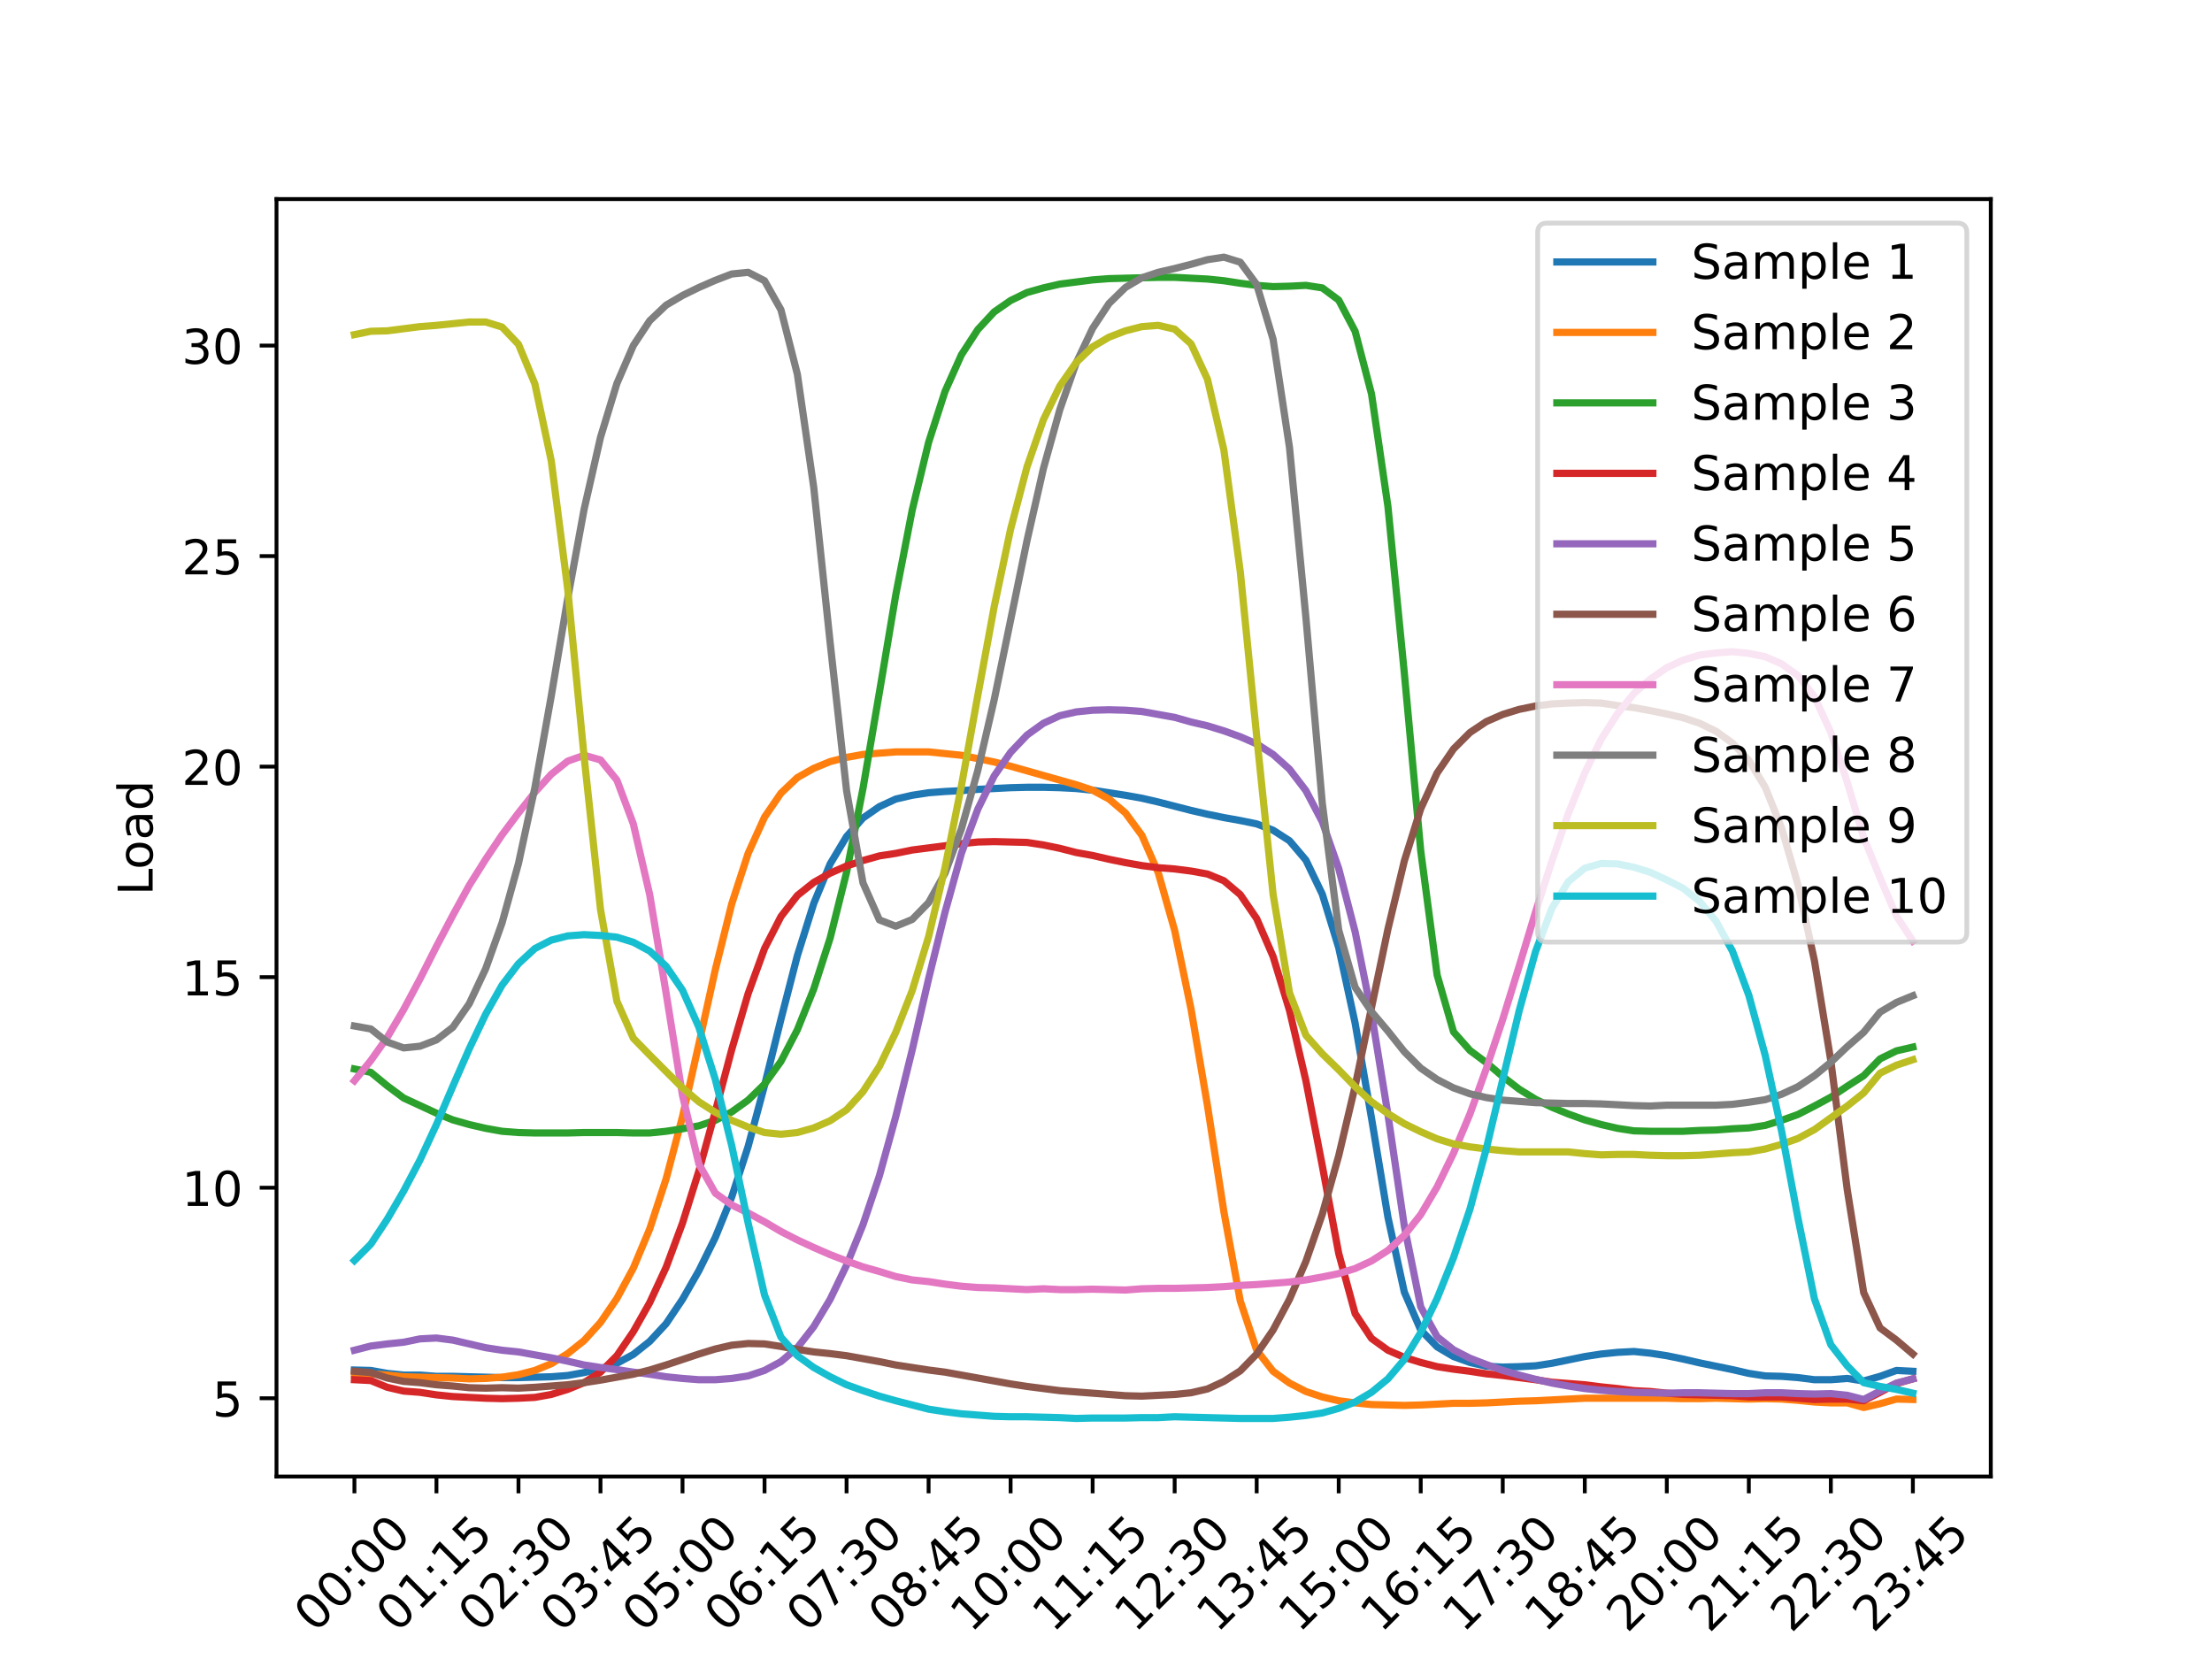<?xml version="1.0" encoding="utf-8" standalone="no"?>
<!DOCTYPE svg PUBLIC "-//W3C//DTD SVG 1.1//EN"
  "http://www.w3.org/Graphics/SVG/1.1/DTD/svg11.dtd">
<!-- Created with matplotlib (https://matplotlib.org/) -->
<svg height="345.6pt" version="1.1" viewBox="0 0 460.8 345.6" width="460.8pt" xmlns="http://www.w3.org/2000/svg" xmlns:xlink="http://www.w3.org/1999/xlink">
 <defs>
  <style type="text/css">*{stroke-linecap:butt;stroke-linejoin:round;}</style>
 </defs>
 <g id="figure_1">
  <g id="patch_1">
   <path d="M 0 345.6 
L 460.8 345.6 
L 460.8 0 
L 0 0 
z
" style="fill:#ffffff;"/>
  </g>
  <g id="axes_1">
   <g id="patch_2">
    <path d="M 57.6 307.584 
L 414.72 307.584 
L 414.72 41.472 
L 57.6 41.472 
z
" style="fill:#ffffff;"/>
   </g>
   <g id="matplotlib.axis_1">
    <g id="xtick_1">
     <g id="line2d_1">
      <defs>
       <path d="M 0 0 
L 0 3.5 
" id="maecdfe9604" style="stroke:#000000;stroke-width:0.8;"/>
      </defs>
      <g>
       <use style="stroke:#000000;stroke-width:0.8;" x="73.833" xlink:href="#maecdfe9604" y="307.584"/>
      </g>
     </g>
     <g id="text_1">
      <!-- 00:00 -->
      <g transform="translate(65.595 340.335)rotate(-45)scale(0.1 -0.1)">
       <defs>
        <path d="M 31.781 66.406 
Q 24.172 66.406 20.328 58.906 
Q 16.5 51.422 16.5 36.375 
Q 16.5 21.391 20.328 13.891 
Q 24.172 6.391 31.781 6.391 
Q 39.453 6.391 43.281 13.891 
Q 47.125 21.391 47.125 36.375 
Q 47.125 51.422 43.281 58.906 
Q 39.453 66.406 31.781 66.406 
z
M 31.781 74.219 
Q 44.047 74.219 50.516 64.516 
Q 56.984 54.828 56.984 36.375 
Q 56.984 17.969 50.516 8.266 
Q 44.047 -1.422 31.781 -1.422 
Q 19.531 -1.422 13.062 8.266 
Q 6.594 17.969 6.594 36.375 
Q 6.594 54.828 13.062 64.516 
Q 19.531 74.219 31.781 74.219 
z
" id="DejaVuSans-48"/>
        <path d="M 11.719 12.406 
L 22.016 12.406 
L 22.016 0 
L 11.719 0 
z
M 11.719 51.703 
L 22.016 51.703 
L 22.016 39.312 
L 11.719 39.312 
z
" id="DejaVuSans-58"/>
       </defs>
       <use xlink:href="#DejaVuSans-48"/>
       <use x="63.623" xlink:href="#DejaVuSans-48"/>
       <use x="127.246" xlink:href="#DejaVuSans-58"/>
       <use x="160.938" xlink:href="#DejaVuSans-48"/>
       <use x="224.561" xlink:href="#DejaVuSans-48"/>
      </g>
     </g>
    </g>
    <g id="xtick_2">
     <g id="line2d_2">
      <g>
       <use style="stroke:#000000;stroke-width:0.8;" x="90.92" xlink:href="#maecdfe9604" y="307.584"/>
      </g>
     </g>
     <g id="text_2">
      <!-- 01:15 -->
      <g transform="translate(82.682 340.335)rotate(-45)scale(0.1 -0.1)">
       <defs>
        <path d="M 12.406 8.297 
L 28.516 8.297 
L 28.516 63.922 
L 10.984 60.406 
L 10.984 69.391 
L 28.422 72.906 
L 38.281 72.906 
L 38.281 8.297 
L 54.391 8.297 
L 54.391 0 
L 12.406 0 
z
" id="DejaVuSans-49"/>
        <path d="M 10.797 72.906 
L 49.516 72.906 
L 49.516 64.594 
L 19.828 64.594 
L 19.828 46.734 
Q 21.969 47.469 24.109 47.828 
Q 26.266 48.188 28.422 48.188 
Q 40.625 48.188 47.75 41.5 
Q 54.891 34.812 54.891 23.391 
Q 54.891 11.625 47.562 5.094 
Q 40.234 -1.422 26.906 -1.422 
Q 22.312 -1.422 17.547 -0.641 
Q 12.797 0.141 7.719 1.703 
L 7.719 11.625 
Q 12.109 9.234 16.797 8.062 
Q 21.484 6.891 26.703 6.891 
Q 35.156 6.891 40.078 11.328 
Q 45.016 15.766 45.016 23.391 
Q 45.016 31 40.078 35.438 
Q 35.156 39.891 26.703 39.891 
Q 22.75 39.891 18.812 39.016 
Q 14.891 38.141 10.797 36.281 
z
" id="DejaVuSans-53"/>
       </defs>
       <use xlink:href="#DejaVuSans-48"/>
       <use x="63.623" xlink:href="#DejaVuSans-49"/>
       <use x="127.246" xlink:href="#DejaVuSans-58"/>
       <use x="160.938" xlink:href="#DejaVuSans-49"/>
       <use x="224.561" xlink:href="#DejaVuSans-53"/>
      </g>
     </g>
    </g>
    <g id="xtick_3">
     <g id="line2d_3">
      <g>
       <use style="stroke:#000000;stroke-width:0.8;" x="108.007" xlink:href="#maecdfe9604" y="307.584"/>
      </g>
     </g>
     <g id="text_3">
      <!-- 02:30 -->
      <g transform="translate(99.769 340.335)rotate(-45)scale(0.1 -0.1)">
       <defs>
        <path d="M 19.188 8.297 
L 53.609 8.297 
L 53.609 0 
L 7.328 0 
L 7.328 8.297 
Q 12.938 14.109 22.625 23.891 
Q 32.328 33.688 34.812 36.531 
Q 39.547 41.844 41.422 45.531 
Q 43.312 49.219 43.312 52.781 
Q 43.312 58.594 39.234 62.25 
Q 35.156 65.922 28.609 65.922 
Q 23.969 65.922 18.812 64.312 
Q 13.672 62.703 7.812 59.422 
L 7.812 69.391 
Q 13.766 71.781 18.938 73 
Q 24.125 74.219 28.422 74.219 
Q 39.75 74.219 46.484 68.547 
Q 53.219 62.891 53.219 53.422 
Q 53.219 48.922 51.531 44.891 
Q 49.859 40.875 45.406 35.406 
Q 44.188 33.984 37.641 27.219 
Q 31.109 20.453 19.188 8.297 
z
" id="DejaVuSans-50"/>
        <path d="M 40.578 39.312 
Q 47.656 37.797 51.625 33 
Q 55.609 28.219 55.609 21.188 
Q 55.609 10.406 48.188 4.484 
Q 40.766 -1.422 27.094 -1.422 
Q 22.516 -1.422 17.656 -0.516 
Q 12.797 0.391 7.625 2.203 
L 7.625 11.719 
Q 11.719 9.328 16.594 8.109 
Q 21.484 6.891 26.812 6.891 
Q 36.078 6.891 40.938 10.547 
Q 45.797 14.203 45.797 21.188 
Q 45.797 27.641 41.281 31.266 
Q 36.766 34.906 28.719 34.906 
L 20.219 34.906 
L 20.219 43.016 
L 29.109 43.016 
Q 36.375 43.016 40.234 45.922 
Q 44.094 48.828 44.094 54.297 
Q 44.094 59.906 40.109 62.906 
Q 36.141 65.922 28.719 65.922 
Q 24.656 65.922 20.016 65.031 
Q 15.375 64.156 9.812 62.312 
L 9.812 71.094 
Q 15.438 72.656 20.344 73.438 
Q 25.25 74.219 29.594 74.219 
Q 40.828 74.219 47.359 69.109 
Q 53.906 64.016 53.906 55.328 
Q 53.906 49.266 50.438 45.094 
Q 46.969 40.922 40.578 39.312 
z
" id="DejaVuSans-51"/>
       </defs>
       <use xlink:href="#DejaVuSans-48"/>
       <use x="63.623" xlink:href="#DejaVuSans-50"/>
       <use x="127.246" xlink:href="#DejaVuSans-58"/>
       <use x="160.938" xlink:href="#DejaVuSans-51"/>
       <use x="224.561" xlink:href="#DejaVuSans-48"/>
      </g>
     </g>
    </g>
    <g id="xtick_4">
     <g id="line2d_4">
      <g>
       <use style="stroke:#000000;stroke-width:0.8;" x="125.094" xlink:href="#maecdfe9604" y="307.584"/>
      </g>
     </g>
     <g id="text_4">
      <!-- 03:45 -->
      <g transform="translate(116.856 340.335)rotate(-45)scale(0.1 -0.1)">
       <defs>
        <path d="M 37.797 64.312 
L 12.891 25.391 
L 37.797 25.391 
z
M 35.203 72.906 
L 47.609 72.906 
L 47.609 25.391 
L 58.016 25.391 
L 58.016 17.188 
L 47.609 17.188 
L 47.609 0 
L 37.797 0 
L 37.797 17.188 
L 4.891 17.188 
L 4.891 26.703 
z
" id="DejaVuSans-52"/>
       </defs>
       <use xlink:href="#DejaVuSans-48"/>
       <use x="63.623" xlink:href="#DejaVuSans-51"/>
       <use x="127.246" xlink:href="#DejaVuSans-58"/>
       <use x="160.938" xlink:href="#DejaVuSans-52"/>
       <use x="224.561" xlink:href="#DejaVuSans-53"/>
      </g>
     </g>
    </g>
    <g id="xtick_5">
     <g id="line2d_5">
      <g>
       <use style="stroke:#000000;stroke-width:0.8;" x="142.181" xlink:href="#maecdfe9604" y="307.584"/>
      </g>
     </g>
     <g id="text_5">
      <!-- 05:00 -->
      <g transform="translate(133.943 340.335)rotate(-45)scale(0.1 -0.1)">
       <use xlink:href="#DejaVuSans-48"/>
       <use x="63.623" xlink:href="#DejaVuSans-53"/>
       <use x="127.246" xlink:href="#DejaVuSans-58"/>
       <use x="160.938" xlink:href="#DejaVuSans-48"/>
       <use x="224.561" xlink:href="#DejaVuSans-48"/>
      </g>
     </g>
    </g>
    <g id="xtick_6">
     <g id="line2d_6">
      <g>
       <use style="stroke:#000000;stroke-width:0.8;" x="159.268" xlink:href="#maecdfe9604" y="307.584"/>
      </g>
     </g>
     <g id="text_6">
      <!-- 06:15 -->
      <g transform="translate(151.03 340.335)rotate(-45)scale(0.1 -0.1)">
       <defs>
        <path d="M 33.016 40.375 
Q 26.375 40.375 22.484 35.828 
Q 18.609 31.297 18.609 23.391 
Q 18.609 15.531 22.484 10.953 
Q 26.375 6.391 33.016 6.391 
Q 39.656 6.391 43.531 10.953 
Q 47.406 15.531 47.406 23.391 
Q 47.406 31.297 43.531 35.828 
Q 39.656 40.375 33.016 40.375 
z
M 52.594 71.297 
L 52.594 62.312 
Q 48.875 64.062 45.094 64.984 
Q 41.312 65.922 37.594 65.922 
Q 27.828 65.922 22.672 59.328 
Q 17.531 52.734 16.797 39.406 
Q 19.672 43.656 24.016 45.922 
Q 28.375 48.188 33.594 48.188 
Q 44.578 48.188 50.953 41.516 
Q 57.328 34.859 57.328 23.391 
Q 57.328 12.156 50.688 5.359 
Q 44.047 -1.422 33.016 -1.422 
Q 20.359 -1.422 13.672 8.266 
Q 6.984 17.969 6.984 36.375 
Q 6.984 53.656 15.188 63.938 
Q 23.391 74.219 37.203 74.219 
Q 40.922 74.219 44.703 73.484 
Q 48.484 72.75 52.594 71.297 
z
" id="DejaVuSans-54"/>
       </defs>
       <use xlink:href="#DejaVuSans-48"/>
       <use x="63.623" xlink:href="#DejaVuSans-54"/>
       <use x="127.246" xlink:href="#DejaVuSans-58"/>
       <use x="160.938" xlink:href="#DejaVuSans-49"/>
       <use x="224.561" xlink:href="#DejaVuSans-53"/>
      </g>
     </g>
    </g>
    <g id="xtick_7">
     <g id="line2d_7">
      <g>
       <use style="stroke:#000000;stroke-width:0.8;" x="176.355" xlink:href="#maecdfe9604" y="307.584"/>
      </g>
     </g>
     <g id="text_7">
      <!-- 07:30 -->
      <g transform="translate(168.117 340.335)rotate(-45)scale(0.1 -0.1)">
       <defs>
        <path d="M 8.203 72.906 
L 55.078 72.906 
L 55.078 68.703 
L 28.609 0 
L 18.312 0 
L 43.219 64.594 
L 8.203 64.594 
z
" id="DejaVuSans-55"/>
       </defs>
       <use xlink:href="#DejaVuSans-48"/>
       <use x="63.623" xlink:href="#DejaVuSans-55"/>
       <use x="127.246" xlink:href="#DejaVuSans-58"/>
       <use x="160.938" xlink:href="#DejaVuSans-51"/>
       <use x="224.561" xlink:href="#DejaVuSans-48"/>
      </g>
     </g>
    </g>
    <g id="xtick_8">
     <g id="line2d_8">
      <g>
       <use style="stroke:#000000;stroke-width:0.8;" x="193.442" xlink:href="#maecdfe9604" y="307.584"/>
      </g>
     </g>
     <g id="text_8">
      <!-- 08:45 -->
      <g transform="translate(185.205 340.335)rotate(-45)scale(0.1 -0.1)">
       <defs>
        <path d="M 31.781 34.625 
Q 24.75 34.625 20.719 30.859 
Q 16.703 27.094 16.703 20.516 
Q 16.703 13.922 20.719 10.156 
Q 24.75 6.391 31.781 6.391 
Q 38.812 6.391 42.859 10.172 
Q 46.922 13.969 46.922 20.516 
Q 46.922 27.094 42.891 30.859 
Q 38.875 34.625 31.781 34.625 
z
M 21.922 38.812 
Q 15.578 40.375 12.031 44.719 
Q 8.5 49.078 8.5 55.328 
Q 8.5 64.062 14.719 69.141 
Q 20.953 74.219 31.781 74.219 
Q 42.672 74.219 48.875 69.141 
Q 55.078 64.062 55.078 55.328 
Q 55.078 49.078 51.531 44.719 
Q 48 40.375 41.703 38.812 
Q 48.828 37.156 52.797 32.312 
Q 56.781 27.484 56.781 20.516 
Q 56.781 9.906 50.312 4.234 
Q 43.844 -1.422 31.781 -1.422 
Q 19.734 -1.422 13.25 4.234 
Q 6.781 9.906 6.781 20.516 
Q 6.781 27.484 10.781 32.312 
Q 14.797 37.156 21.922 38.812 
z
M 18.312 54.391 
Q 18.312 48.734 21.844 45.562 
Q 25.391 42.391 31.781 42.391 
Q 38.141 42.391 41.719 45.562 
Q 45.312 48.734 45.312 54.391 
Q 45.312 60.062 41.719 63.234 
Q 38.141 66.406 31.781 66.406 
Q 25.391 66.406 21.844 63.234 
Q 18.312 60.062 18.312 54.391 
z
" id="DejaVuSans-56"/>
       </defs>
       <use xlink:href="#DejaVuSans-48"/>
       <use x="63.623" xlink:href="#DejaVuSans-56"/>
       <use x="127.246" xlink:href="#DejaVuSans-58"/>
       <use x="160.938" xlink:href="#DejaVuSans-52"/>
       <use x="224.561" xlink:href="#DejaVuSans-53"/>
      </g>
     </g>
    </g>
    <g id="xtick_9">
     <g id="line2d_9">
      <g>
       <use style="stroke:#000000;stroke-width:0.8;" x="210.529" xlink:href="#maecdfe9604" y="307.584"/>
      </g>
     </g>
     <g id="text_9">
      <!-- 10:00 -->
      <g transform="translate(202.292 340.335)rotate(-45)scale(0.1 -0.1)">
       <use xlink:href="#DejaVuSans-49"/>
       <use x="63.623" xlink:href="#DejaVuSans-48"/>
       <use x="127.246" xlink:href="#DejaVuSans-58"/>
       <use x="160.938" xlink:href="#DejaVuSans-48"/>
       <use x="224.561" xlink:href="#DejaVuSans-48"/>
      </g>
     </g>
    </g>
    <g id="xtick_10">
     <g id="line2d_10">
      <g>
       <use style="stroke:#000000;stroke-width:0.8;" x="227.616" xlink:href="#maecdfe9604" y="307.584"/>
      </g>
     </g>
     <g id="text_10">
      <!-- 11:15 -->
      <g transform="translate(219.379 340.335)rotate(-45)scale(0.1 -0.1)">
       <use xlink:href="#DejaVuSans-49"/>
       <use x="63.623" xlink:href="#DejaVuSans-49"/>
       <use x="127.246" xlink:href="#DejaVuSans-58"/>
       <use x="160.938" xlink:href="#DejaVuSans-49"/>
       <use x="224.561" xlink:href="#DejaVuSans-53"/>
      </g>
     </g>
    </g>
    <g id="xtick_11">
     <g id="line2d_11">
      <g>
       <use style="stroke:#000000;stroke-width:0.8;" x="244.704" xlink:href="#maecdfe9604" y="307.584"/>
      </g>
     </g>
     <g id="text_11">
      <!-- 12:30 -->
      <g transform="translate(236.466 340.335)rotate(-45)scale(0.1 -0.1)">
       <use xlink:href="#DejaVuSans-49"/>
       <use x="63.623" xlink:href="#DejaVuSans-50"/>
       <use x="127.246" xlink:href="#DejaVuSans-58"/>
       <use x="160.938" xlink:href="#DejaVuSans-51"/>
       <use x="224.561" xlink:href="#DejaVuSans-48"/>
      </g>
     </g>
    </g>
    <g id="xtick_12">
     <g id="line2d_12">
      <g>
       <use style="stroke:#000000;stroke-width:0.8;" x="261.791" xlink:href="#maecdfe9604" y="307.584"/>
      </g>
     </g>
     <g id="text_12">
      <!-- 13:45 -->
      <g transform="translate(253.553 340.335)rotate(-45)scale(0.1 -0.1)">
       <use xlink:href="#DejaVuSans-49"/>
       <use x="63.623" xlink:href="#DejaVuSans-51"/>
       <use x="127.246" xlink:href="#DejaVuSans-58"/>
       <use x="160.938" xlink:href="#DejaVuSans-52"/>
       <use x="224.561" xlink:href="#DejaVuSans-53"/>
      </g>
     </g>
    </g>
    <g id="xtick_13">
     <g id="line2d_13">
      <g>
       <use style="stroke:#000000;stroke-width:0.8;" x="278.878" xlink:href="#maecdfe9604" y="307.584"/>
      </g>
     </g>
     <g id="text_13">
      <!-- 15:00 -->
      <g transform="translate(270.64 340.335)rotate(-45)scale(0.1 -0.1)">
       <use xlink:href="#DejaVuSans-49"/>
       <use x="63.623" xlink:href="#DejaVuSans-53"/>
       <use x="127.246" xlink:href="#DejaVuSans-58"/>
       <use x="160.938" xlink:href="#DejaVuSans-48"/>
       <use x="224.561" xlink:href="#DejaVuSans-48"/>
      </g>
     </g>
    </g>
    <g id="xtick_14">
     <g id="line2d_14">
      <g>
       <use style="stroke:#000000;stroke-width:0.8;" x="295.965" xlink:href="#maecdfe9604" y="307.584"/>
      </g>
     </g>
     <g id="text_14">
      <!-- 16:15 -->
      <g transform="translate(287.727 340.335)rotate(-45)scale(0.1 -0.1)">
       <use xlink:href="#DejaVuSans-49"/>
       <use x="63.623" xlink:href="#DejaVuSans-54"/>
       <use x="127.246" xlink:href="#DejaVuSans-58"/>
       <use x="160.938" xlink:href="#DejaVuSans-49"/>
       <use x="224.561" xlink:href="#DejaVuSans-53"/>
      </g>
     </g>
    </g>
    <g id="xtick_15">
     <g id="line2d_15">
      <g>
       <use style="stroke:#000000;stroke-width:0.8;" x="313.052" xlink:href="#maecdfe9604" y="307.584"/>
      </g>
     </g>
     <g id="text_15">
      <!-- 17:30 -->
      <g transform="translate(304.814 340.335)rotate(-45)scale(0.1 -0.1)">
       <use xlink:href="#DejaVuSans-49"/>
       <use x="63.623" xlink:href="#DejaVuSans-55"/>
       <use x="127.246" xlink:href="#DejaVuSans-58"/>
       <use x="160.938" xlink:href="#DejaVuSans-51"/>
       <use x="224.561" xlink:href="#DejaVuSans-48"/>
      </g>
     </g>
    </g>
    <g id="xtick_16">
     <g id="line2d_16">
      <g>
       <use style="stroke:#000000;stroke-width:0.8;" x="330.139" xlink:href="#maecdfe9604" y="307.584"/>
      </g>
     </g>
     <g id="text_16">
      <!-- 18:45 -->
      <g transform="translate(321.901 340.335)rotate(-45)scale(0.1 -0.1)">
       <use xlink:href="#DejaVuSans-49"/>
       <use x="63.623" xlink:href="#DejaVuSans-56"/>
       <use x="127.246" xlink:href="#DejaVuSans-58"/>
       <use x="160.938" xlink:href="#DejaVuSans-52"/>
       <use x="224.561" xlink:href="#DejaVuSans-53"/>
      </g>
     </g>
    </g>
    <g id="xtick_17">
     <g id="line2d_17">
      <g>
       <use style="stroke:#000000;stroke-width:0.8;" x="347.226" xlink:href="#maecdfe9604" y="307.584"/>
      </g>
     </g>
     <g id="text_17">
      <!-- 20:00 -->
      <g transform="translate(338.988 340.335)rotate(-45)scale(0.1 -0.1)">
       <use xlink:href="#DejaVuSans-50"/>
       <use x="63.623" xlink:href="#DejaVuSans-48"/>
       <use x="127.246" xlink:href="#DejaVuSans-58"/>
       <use x="160.938" xlink:href="#DejaVuSans-48"/>
       <use x="224.561" xlink:href="#DejaVuSans-48"/>
      </g>
     </g>
    </g>
    <g id="xtick_18">
     <g id="line2d_18">
      <g>
       <use style="stroke:#000000;stroke-width:0.8;" x="364.313" xlink:href="#maecdfe9604" y="307.584"/>
      </g>
     </g>
     <g id="text_18">
      <!-- 21:15 -->
      <g transform="translate(356.075 340.335)rotate(-45)scale(0.1 -0.1)">
       <use xlink:href="#DejaVuSans-50"/>
       <use x="63.623" xlink:href="#DejaVuSans-49"/>
       <use x="127.246" xlink:href="#DejaVuSans-58"/>
       <use x="160.938" xlink:href="#DejaVuSans-49"/>
       <use x="224.561" xlink:href="#DejaVuSans-53"/>
      </g>
     </g>
    </g>
    <g id="xtick_19">
     <g id="line2d_19">
      <g>
       <use style="stroke:#000000;stroke-width:0.8;" x="381.4" xlink:href="#maecdfe9604" y="307.584"/>
      </g>
     </g>
     <g id="text_19">
      <!-- 22:30 -->
      <g transform="translate(373.162 340.335)rotate(-45)scale(0.1 -0.1)">
       <use xlink:href="#DejaVuSans-50"/>
       <use x="63.623" xlink:href="#DejaVuSans-50"/>
       <use x="127.246" xlink:href="#DejaVuSans-58"/>
       <use x="160.938" xlink:href="#DejaVuSans-51"/>
       <use x="224.561" xlink:href="#DejaVuSans-48"/>
      </g>
     </g>
    </g>
    <g id="xtick_20">
     <g id="line2d_20">
      <g>
       <use style="stroke:#000000;stroke-width:0.8;" x="398.487" xlink:href="#maecdfe9604" y="307.584"/>
      </g>
     </g>
     <g id="text_20">
      <!-- 23:45 -->
      <g transform="translate(390.249 340.335)rotate(-45)scale(0.1 -0.1)">
       <use xlink:href="#DejaVuSans-50"/>
       <use x="63.623" xlink:href="#DejaVuSans-51"/>
       <use x="127.246" xlink:href="#DejaVuSans-58"/>
       <use x="160.938" xlink:href="#DejaVuSans-52"/>
       <use x="224.561" xlink:href="#DejaVuSans-53"/>
      </g>
     </g>
    </g>
    <g id="text_21">
     <!-- Time of the day -->
     <g transform="translate(196.937 353.404)scale(0.1 -0.1)">
      <defs>
       <path d="M -0.297 72.906 
L 61.375 72.906 
L 61.375 64.594 
L 35.5 64.594 
L 35.5 0 
L 25.594 0 
L 25.594 64.594 
L -0.297 64.594 
z
" id="DejaVuSans-84"/>
       <path d="M 9.422 54.688 
L 18.406 54.688 
L 18.406 0 
L 9.422 0 
z
M 9.422 75.984 
L 18.406 75.984 
L 18.406 64.594 
L 9.422 64.594 
z
" id="DejaVuSans-105"/>
       <path d="M 52 44.188 
Q 55.375 50.25 60.062 53.125 
Q 64.75 56 71.094 56 
Q 79.641 56 84.281 50.016 
Q 88.922 44.047 88.922 33.016 
L 88.922 0 
L 79.891 0 
L 79.891 32.719 
Q 79.891 40.578 77.094 44.375 
Q 74.312 48.188 68.609 48.188 
Q 61.625 48.188 57.562 43.547 
Q 53.516 38.922 53.516 30.906 
L 53.516 0 
L 44.484 0 
L 44.484 32.719 
Q 44.484 40.625 41.703 44.406 
Q 38.922 48.188 33.109 48.188 
Q 26.219 48.188 22.156 43.531 
Q 18.109 38.875 18.109 30.906 
L 18.109 0 
L 9.078 0 
L 9.078 54.688 
L 18.109 54.688 
L 18.109 46.188 
Q 21.188 51.219 25.484 53.609 
Q 29.781 56 35.688 56 
Q 41.656 56 45.828 52.969 
Q 50 49.953 52 44.188 
z
" id="DejaVuSans-109"/>
       <path d="M 56.203 29.594 
L 56.203 25.203 
L 14.891 25.203 
Q 15.484 15.922 20.484 11.062 
Q 25.484 6.203 34.422 6.203 
Q 39.594 6.203 44.453 7.469 
Q 49.312 8.734 54.109 11.281 
L 54.109 2.781 
Q 49.266 0.734 44.188 -0.344 
Q 39.109 -1.422 33.891 -1.422 
Q 20.797 -1.422 13.156 6.188 
Q 5.516 13.812 5.516 26.812 
Q 5.516 40.234 12.766 48.109 
Q 20.016 56 32.328 56 
Q 43.359 56 49.781 48.891 
Q 56.203 41.797 56.203 29.594 
z
M 47.219 32.234 
Q 47.125 39.594 43.094 43.984 
Q 39.062 48.391 32.422 48.391 
Q 24.906 48.391 20.391 44.141 
Q 15.875 39.891 15.188 32.172 
z
" id="DejaVuSans-101"/>
       <path id="DejaVuSans-32"/>
       <path d="M 30.609 48.391 
Q 23.391 48.391 19.188 42.75 
Q 14.984 37.109 14.984 27.297 
Q 14.984 17.484 19.156 11.844 
Q 23.344 6.203 30.609 6.203 
Q 37.797 6.203 41.984 11.859 
Q 46.188 17.531 46.188 27.297 
Q 46.188 37.016 41.984 42.703 
Q 37.797 48.391 30.609 48.391 
z
M 30.609 56 
Q 42.328 56 49.016 48.375 
Q 55.719 40.766 55.719 27.297 
Q 55.719 13.875 49.016 6.219 
Q 42.328 -1.422 30.609 -1.422 
Q 18.844 -1.422 12.172 6.219 
Q 5.516 13.875 5.516 27.297 
Q 5.516 40.766 12.172 48.375 
Q 18.844 56 30.609 56 
z
" id="DejaVuSans-111"/>
       <path d="M 37.109 75.984 
L 37.109 68.5 
L 28.516 68.5 
Q 23.688 68.5 21.797 66.547 
Q 19.922 64.594 19.922 59.516 
L 19.922 54.688 
L 34.719 54.688 
L 34.719 47.703 
L 19.922 47.703 
L 19.922 0 
L 10.891 0 
L 10.891 47.703 
L 2.297 47.703 
L 2.297 54.688 
L 10.891 54.688 
L 10.891 58.5 
Q 10.891 67.625 15.141 71.797 
Q 19.391 75.984 28.609 75.984 
z
" id="DejaVuSans-102"/>
       <path d="M 18.312 70.219 
L 18.312 54.688 
L 36.812 54.688 
L 36.812 47.703 
L 18.312 47.703 
L 18.312 18.016 
Q 18.312 11.328 20.141 9.422 
Q 21.969 7.516 27.594 7.516 
L 36.812 7.516 
L 36.812 0 
L 27.594 0 
Q 17.188 0 13.234 3.875 
Q 9.281 7.766 9.281 18.016 
L 9.281 47.703 
L 2.688 47.703 
L 2.688 54.688 
L 9.281 54.688 
L 9.281 70.219 
z
" id="DejaVuSans-116"/>
       <path d="M 54.891 33.016 
L 54.891 0 
L 45.906 0 
L 45.906 32.719 
Q 45.906 40.484 42.875 44.328 
Q 39.844 48.188 33.797 48.188 
Q 26.516 48.188 22.312 43.547 
Q 18.109 38.922 18.109 30.906 
L 18.109 0 
L 9.078 0 
L 9.078 75.984 
L 18.109 75.984 
L 18.109 46.188 
Q 21.344 51.125 25.703 53.562 
Q 30.078 56 35.797 56 
Q 45.219 56 50.047 50.172 
Q 54.891 44.344 54.891 33.016 
z
" id="DejaVuSans-104"/>
       <path d="M 45.406 46.391 
L 45.406 75.984 
L 54.391 75.984 
L 54.391 0 
L 45.406 0 
L 45.406 8.203 
Q 42.578 3.328 38.25 0.953 
Q 33.938 -1.422 27.875 -1.422 
Q 17.969 -1.422 11.734 6.484 
Q 5.516 14.406 5.516 27.297 
Q 5.516 40.188 11.734 48.094 
Q 17.969 56 27.875 56 
Q 33.938 56 38.25 53.625 
Q 42.578 51.266 45.406 46.391 
z
M 14.797 27.297 
Q 14.797 17.391 18.875 11.75 
Q 22.953 6.109 30.078 6.109 
Q 37.203 6.109 41.297 11.75 
Q 45.406 17.391 45.406 27.297 
Q 45.406 37.203 41.297 42.844 
Q 37.203 48.484 30.078 48.484 
Q 22.953 48.484 18.875 42.844 
Q 14.797 37.203 14.797 27.297 
z
" id="DejaVuSans-100"/>
       <path d="M 34.281 27.484 
Q 23.391 27.484 19.188 25 
Q 14.984 22.516 14.984 16.5 
Q 14.984 11.719 18.141 8.906 
Q 21.297 6.109 26.703 6.109 
Q 34.188 6.109 38.703 11.406 
Q 43.219 16.703 43.219 25.484 
L 43.219 27.484 
z
M 52.203 31.203 
L 52.203 0 
L 43.219 0 
L 43.219 8.297 
Q 40.141 3.328 35.547 0.953 
Q 30.953 -1.422 24.312 -1.422 
Q 15.922 -1.422 10.953 3.297 
Q 6 8.016 6 15.922 
Q 6 25.141 12.172 29.828 
Q 18.359 34.516 30.609 34.516 
L 43.219 34.516 
L 43.219 35.406 
Q 43.219 41.609 39.141 45 
Q 35.062 48.391 27.688 48.391 
Q 23 48.391 18.547 47.266 
Q 14.109 46.141 10.016 43.891 
L 10.016 52.203 
Q 14.938 54.109 19.578 55.047 
Q 24.219 56 28.609 56 
Q 40.484 56 46.344 49.844 
Q 52.203 43.703 52.203 31.203 
z
" id="DejaVuSans-97"/>
       <path d="M 32.172 -5.078 
Q 28.375 -14.844 24.75 -17.812 
Q 21.141 -20.797 15.094 -20.797 
L 7.906 -20.797 
L 7.906 -13.281 
L 13.188 -13.281 
Q 16.891 -13.281 18.938 -11.516 
Q 21 -9.766 23.484 -3.219 
L 25.094 0.875 
L 2.984 54.688 
L 12.5 54.688 
L 29.594 11.922 
L 46.688 54.688 
L 56.203 54.688 
z
" id="DejaVuSans-121"/>
      </defs>
      <use xlink:href="#DejaVuSans-84"/>
      <use x="57.959" xlink:href="#DejaVuSans-105"/>
      <use x="85.742" xlink:href="#DejaVuSans-109"/>
      <use x="183.154" xlink:href="#DejaVuSans-101"/>
      <use x="244.678" xlink:href="#DejaVuSans-32"/>
      <use x="276.465" xlink:href="#DejaVuSans-111"/>
      <use x="337.646" xlink:href="#DejaVuSans-102"/>
      <use x="372.852" xlink:href="#DejaVuSans-32"/>
      <use x="404.639" xlink:href="#DejaVuSans-116"/>
      <use x="443.848" xlink:href="#DejaVuSans-104"/>
      <use x="507.227" xlink:href="#DejaVuSans-101"/>
      <use x="568.75" xlink:href="#DejaVuSans-32"/>
      <use x="600.537" xlink:href="#DejaVuSans-100"/>
      <use x="664.014" xlink:href="#DejaVuSans-97"/>
      <use x="725.293" xlink:href="#DejaVuSans-121"/>
     </g>
    </g>
   </g>
   <g id="matplotlib.axis_2">
    <g id="ytick_1">
     <g id="line2d_21">
      <defs>
       <path d="M 0 0 
L -3.5 0 
" id="m3e9cd40bf7" style="stroke:#000000;stroke-width:0.8;"/>
      </defs>
      <g>
       <use style="stroke:#000000;stroke-width:0.8;" x="57.6" xlink:href="#m3e9cd40bf7" y="291.278"/>
      </g>
     </g>
     <g id="text_22">
      <!-- 5 -->
      <g transform="translate(44.237 295.077)scale(0.1 -0.1)">
       <use xlink:href="#DejaVuSans-53"/>
      </g>
     </g>
    </g>
    <g id="ytick_2">
     <g id="line2d_22">
      <g>
       <use style="stroke:#000000;stroke-width:0.8;" x="57.6" xlink:href="#m3e9cd40bf7" y="247.42"/>
      </g>
     </g>
     <g id="text_23">
      <!-- 10 -->
      <g transform="translate(37.875 251.219)scale(0.1 -0.1)">
       <use xlink:href="#DejaVuSans-49"/>
       <use x="63.623" xlink:href="#DejaVuSans-48"/>
      </g>
     </g>
    </g>
    <g id="ytick_3">
     <g id="line2d_23">
      <g>
       <use style="stroke:#000000;stroke-width:0.8;" x="57.6" xlink:href="#m3e9cd40bf7" y="203.562"/>
      </g>
     </g>
     <g id="text_24">
      <!-- 15 -->
      <g transform="translate(37.875 207.361)scale(0.1 -0.1)">
       <use xlink:href="#DejaVuSans-49"/>
       <use x="63.623" xlink:href="#DejaVuSans-53"/>
      </g>
     </g>
    </g>
    <g id="ytick_4">
     <g id="line2d_24">
      <g>
       <use style="stroke:#000000;stroke-width:0.8;" x="57.6" xlink:href="#m3e9cd40bf7" y="159.704"/>
      </g>
     </g>
     <g id="text_25">
      <!-- 20 -->
      <g transform="translate(37.875 163.503)scale(0.1 -0.1)">
       <use xlink:href="#DejaVuSans-50"/>
       <use x="63.623" xlink:href="#DejaVuSans-48"/>
      </g>
     </g>
    </g>
    <g id="ytick_5">
     <g id="line2d_25">
      <g>
       <use style="stroke:#000000;stroke-width:0.8;" x="57.6" xlink:href="#m3e9cd40bf7" y="115.846"/>
      </g>
     </g>
     <g id="text_26">
      <!-- 25 -->
      <g transform="translate(37.875 119.645)scale(0.1 -0.1)">
       <use xlink:href="#DejaVuSans-50"/>
       <use x="63.623" xlink:href="#DejaVuSans-53"/>
      </g>
     </g>
    </g>
    <g id="ytick_6">
     <g id="line2d_26">
      <g>
       <use style="stroke:#000000;stroke-width:0.8;" x="57.6" xlink:href="#m3e9cd40bf7" y="71.988"/>
      </g>
     </g>
     <g id="text_27">
      <!-- 30 -->
      <g transform="translate(37.875 75.788)scale(0.1 -0.1)">
       <use xlink:href="#DejaVuSans-51"/>
       <use x="63.623" xlink:href="#DejaVuSans-48"/>
      </g>
     </g>
    </g>
    <g id="text_28">
     <!-- Load -->
     <g transform="translate(31.795 186.524)rotate(-90)scale(0.1 -0.1)">
      <defs>
       <path d="M 9.812 72.906 
L 19.672 72.906 
L 19.672 8.297 
L 55.172 8.297 
L 55.172 0 
L 9.812 0 
z
" id="DejaVuSans-76"/>
      </defs>
      <use xlink:href="#DejaVuSans-76"/>
      <use x="53.963" xlink:href="#DejaVuSans-111"/>
      <use x="115.145" xlink:href="#DejaVuSans-97"/>
      <use x="176.424" xlink:href="#DejaVuSans-100"/>
     </g>
    </g>
   </g>
   <g id="line2d_27">
    <path clip-path="url(#p8fb79550ea)" d="M 73.833 285.401 
L 77.25 285.488 
L 80.668 286.102 
L 84.085 286.453 
L 87.502 286.453 
L 90.92 286.716 
L 94.337 286.716 
L 97.755 286.804 
L 101.172 286.892 
L 104.589 286.98 
L 108.007 286.98 
L 111.424 286.892 
L 114.842 286.804 
L 118.259 286.541 
L 121.677 285.927 
L 125.094 285.138 
L 128.511 283.997 
L 131.929 282.155 
L 135.346 279.436 
L 138.764 275.752 
L 142.181 270.664 
L 145.598 264.7 
L 149.016 257.77 
L 152.433 249.35 
L 155.851 238.824 
L 159.268 226.105 
L 162.686 212.333 
L 166.103 199.088 
L 169.52 188.212 
L 172.938 179.966 
L 176.355 174.265 
L 179.773 170.405 
L 183.19 168.037 
L 186.607 166.458 
L 190.025 165.669 
L 193.442 165.142 
L 196.86 164.879 
L 200.277 164.704 
L 203.695 164.441 
L 207.112 164.265 
L 210.529 164.09 
L 213.947 164.002 
L 217.364 164.002 
L 220.782 164.09 
L 224.199 164.265 
L 227.616 164.616 
L 231.034 165.142 
L 234.451 165.669 
L 237.869 166.283 
L 241.286 167.072 
L 244.704 167.949 
L 248.121 168.826 
L 251.538 169.616 
L 254.956 170.318 
L 258.373 170.932 
L 261.791 171.633 
L 265.208 172.949 
L 268.625 175.142 
L 272.043 179.177 
L 275.46 186.282 
L 278.878 197.422 
L 282.295 213.123 
L 285.713 232.947 
L 289.13 253.56 
L 292.547 269.173 
L 295.965 277.068 
L 299.382 280.576 
L 302.8 282.594 
L 306.217 283.822 
L 309.634 284.611 
L 313.052 284.787 
L 316.469 284.699 
L 319.887 284.524 
L 323.304 283.997 
L 326.722 283.296 
L 330.139 282.594 
L 333.556 282.067 
L 336.974 281.717 
L 340.391 281.541 
L 343.809 281.892 
L 347.226 282.418 
L 350.643 283.12 
L 354.061 283.91 
L 357.478 284.611 
L 360.896 285.313 
L 364.313 286.102 
L 367.731 286.629 
L 371.148 286.716 
L 374.565 286.98 
L 377.983 287.418 
L 381.4 287.418 
L 384.818 287.155 
L 388.235 287.681 
L 391.652 286.716 
L 395.07 285.488 
L 398.487 285.664 
" style="fill:none;stroke:#1f77b4;stroke-linecap:square;stroke-width:1.5;"/>
   </g>
   <g id="line2d_28">
    <path clip-path="url(#p8fb79550ea)" d="M 73.833 286.366 
L 77.25 286.19 
L 80.668 286.453 
L 84.085 286.804 
L 87.502 286.892 
L 90.92 286.98 
L 94.337 287.067 
L 97.755 287.243 
L 101.172 287.155 
L 104.589 286.892 
L 108.007 286.366 
L 111.424 285.488 
L 114.842 284.085 
L 118.259 281.98 
L 121.677 279.261 
L 125.094 275.489 
L 128.511 270.489 
L 131.929 264.173 
L 135.346 256.016 
L 138.764 245.578 
L 142.181 232.596 
L 145.598 217.421 
L 149.016 201.983 
L 152.433 188.299 
L 155.851 177.773 
L 159.268 170.23 
L 162.686 165.23 
L 166.103 161.985 
L 169.52 160.055 
L 172.938 158.651 
L 176.355 157.774 
L 179.773 157.16 
L 183.19 156.897 
L 186.607 156.634 
L 190.025 156.634 
L 193.442 156.634 
L 196.86 156.985 
L 200.277 157.336 
L 203.695 158.037 
L 207.112 158.739 
L 210.529 159.616 
L 213.947 160.581 
L 217.364 161.546 
L 220.782 162.511 
L 224.199 163.476 
L 227.616 164.616 
L 231.034 166.458 
L 234.451 169.353 
L 237.869 174.002 
L 241.286 181.808 
L 244.704 193.825 
L 248.121 210.228 
L 251.538 230.315 
L 254.956 252.42 
L 258.373 271.015 
L 261.791 281.278 
L 265.208 285.664 
L 268.625 288.12 
L 272.043 289.874 
L 275.46 291.014 
L 278.878 291.804 
L 282.295 292.243 
L 285.713 292.593 
L 289.13 292.681 
L 292.547 292.769 
L 295.965 292.681 
L 299.382 292.506 
L 302.8 292.33 
L 306.217 292.33 
L 309.634 292.243 
L 313.052 292.067 
L 316.469 291.892 
L 319.887 291.804 
L 323.304 291.629 
L 326.722 291.453 
L 330.139 291.278 
L 333.556 291.278 
L 336.974 291.278 
L 340.391 291.278 
L 343.809 291.278 
L 347.226 291.278 
L 350.643 291.365 
L 354.061 291.365 
L 357.478 291.278 
L 360.896 291.365 
L 364.313 291.453 
L 367.731 291.365 
L 371.148 291.453 
L 374.565 291.716 
L 377.983 292.067 
L 381.4 292.243 
L 384.818 292.243 
L 388.235 293.207 
L 391.652 292.418 
L 395.07 291.453 
L 398.487 291.541 
" style="fill:none;stroke:#ff7f0e;stroke-linecap:square;stroke-width:1.5;"/>
   </g>
   <g id="line2d_29">
    <path clip-path="url(#p8fb79550ea)" d="M 73.833 222.684 
L 77.25 223.386 
L 80.668 226.193 
L 84.085 228.736 
L 87.502 230.315 
L 90.92 231.894 
L 94.337 233.298 
L 97.755 234.262 
L 101.172 235.052 
L 104.589 235.666 
L 108.007 235.929 
L 111.424 236.017 
L 114.842 236.017 
L 118.259 236.017 
L 121.677 235.929 
L 125.094 235.929 
L 128.511 235.929 
L 131.929 236.017 
L 135.346 236.017 
L 138.764 235.666 
L 142.181 235.14 
L 145.598 234.526 
L 149.016 233.385 
L 152.433 231.631 
L 155.851 229.175 
L 159.268 225.842 
L 162.686 221.105 
L 166.103 214.526 
L 169.52 206.018 
L 172.938 195.404 
L 176.355 181.721 
L 179.773 164.265 
L 183.19 144.266 
L 186.607 123.916 
L 190.025 106.285 
L 193.442 92.163 
L 196.86 81.549 
L 200.277 73.918 
L 203.695 68.655 
L 207.112 64.971 
L 210.529 62.603 
L 213.947 60.936 
L 217.364 59.971 
L 220.782 59.182 
L 224.199 58.743 
L 227.616 58.305 
L 231.034 58.042 
L 234.451 57.954 
L 237.869 57.866 
L 241.286 57.778 
L 244.704 57.778 
L 248.121 57.954 
L 251.538 58.129 
L 254.956 58.48 
L 258.373 59.006 
L 261.791 59.445 
L 265.208 59.708 
L 268.625 59.62 
L 272.043 59.445 
L 275.46 59.971 
L 278.878 62.515 
L 282.295 69.006 
L 285.713 82.076 
L 289.13 105.496 
L 292.547 140.231 
L 295.965 177.247 
L 299.382 203.123 
L 302.8 214.965 
L 306.217 218.824 
L 309.634 221.368 
L 313.052 224.263 
L 316.469 226.894 
L 319.887 228.999 
L 323.304 230.666 
L 326.722 232.07 
L 330.139 233.298 
L 333.556 234.262 
L 336.974 235.052 
L 340.391 235.578 
L 343.809 235.666 
L 347.226 235.666 
L 350.643 235.666 
L 354.061 235.49 
L 357.478 235.403 
L 360.896 235.14 
L 364.313 234.964 
L 367.731 234.438 
L 371.148 233.385 
L 374.565 232.157 
L 377.983 230.403 
L 381.4 228.561 
L 384.818 226.28 
L 388.235 224.087 
L 391.652 220.579 
L 395.07 218.912 
L 398.487 218.123 
" style="fill:none;stroke:#2ca02c;stroke-linecap:square;stroke-width:1.5;"/>
   </g>
   <g id="line2d_30">
    <path clip-path="url(#p8fb79550ea)" d="M 73.833 287.418 
L 77.25 287.594 
L 80.668 288.997 
L 84.085 289.786 
L 87.502 290.05 
L 90.92 290.576 
L 94.337 290.927 
L 97.755 291.102 
L 101.172 291.278 
L 104.589 291.365 
L 108.007 291.278 
L 111.424 291.102 
L 114.842 290.488 
L 118.259 289.436 
L 121.677 288.032 
L 125.094 285.839 
L 128.511 282.418 
L 131.929 277.419 
L 135.346 271.366 
L 138.764 263.998 
L 142.181 254.788 
L 145.598 243.911 
L 149.016 231.543 
L 152.433 218.649 
L 155.851 206.983 
L 159.268 197.597 
L 162.686 190.931 
L 166.103 186.545 
L 169.52 183.826 
L 172.938 181.896 
L 176.355 180.405 
L 179.773 179.265 
L 183.19 178.3 
L 186.607 177.773 
L 190.025 177.072 
L 193.442 176.633 
L 196.86 176.195 
L 200.277 175.756 
L 203.695 175.405 
L 207.112 175.317 
L 210.529 175.405 
L 213.947 175.493 
L 217.364 176.019 
L 220.782 176.721 
L 224.199 177.598 
L 227.616 178.212 
L 231.034 179.002 
L 234.451 179.703 
L 237.869 180.317 
L 241.286 180.756 
L 244.704 181.019 
L 248.121 181.458 
L 251.538 182.072 
L 254.956 183.475 
L 258.373 186.37 
L 261.791 191.369 
L 265.208 199.264 
L 268.625 210.491 
L 272.043 225.14 
L 275.46 242.859 
L 278.878 261.103 
L 282.295 273.647 
L 285.713 278.822 
L 289.13 281.278 
L 292.547 282.769 
L 295.965 283.822 
L 299.382 284.699 
L 302.8 285.225 
L 306.217 285.664 
L 309.634 286.19 
L 313.052 286.541 
L 316.469 286.98 
L 319.887 287.418 
L 323.304 287.944 
L 326.722 288.208 
L 330.139 288.471 
L 333.556 288.909 
L 336.974 289.26 
L 340.391 289.699 
L 343.809 289.874 
L 347.226 290.225 
L 350.643 290.488 
L 354.061 290.576 
L 357.478 290.664 
L 360.896 290.751 
L 364.313 291.014 
L 367.731 291.014 
L 371.148 291.014 
L 374.565 291.278 
L 377.983 291.541 
L 381.4 291.453 
L 384.818 291.453 
L 388.235 291.804 
L 391.652 290.05 
L 395.07 288.208 
L 398.487 287.243 
" style="fill:none;stroke:#d62728;stroke-linecap:square;stroke-width:1.5;"/>
   </g>
   <g id="line2d_31">
    <path clip-path="url(#p8fb79550ea)" d="M 73.833 281.278 
L 77.25 280.401 
L 80.668 279.962 
L 84.085 279.611 
L 87.502 278.91 
L 90.92 278.734 
L 94.337 279.173 
L 97.755 279.962 
L 101.172 280.752 
L 104.589 281.278 
L 108.007 281.629 
L 111.424 282.243 
L 114.842 282.857 
L 118.259 283.559 
L 121.677 284.348 
L 125.094 284.874 
L 128.511 285.313 
L 131.929 285.839 
L 135.346 286.278 
L 138.764 286.804 
L 142.181 287.155 
L 145.598 287.418 
L 149.016 287.418 
L 152.433 287.155 
L 155.851 286.629 
L 159.268 285.488 
L 162.686 283.646 
L 166.103 280.752 
L 169.52 276.366 
L 172.938 270.664 
L 176.355 263.559 
L 179.773 255.139 
L 183.19 244.964 
L 186.607 232.596 
L 190.025 218.737 
L 193.442 203.913 
L 196.86 190.054 
L 200.277 177.773 
L 203.695 168.563 
L 207.112 161.634 
L 210.529 156.722 
L 213.947 153.125 
L 217.364 150.669 
L 220.782 149.09 
L 224.199 148.301 
L 227.616 147.95 
L 231.034 147.862 
L 234.451 147.95 
L 237.869 148.213 
L 241.286 148.827 
L 244.704 149.441 
L 248.121 150.406 
L 251.538 151.196 
L 254.956 152.248 
L 258.373 153.476 
L 261.791 154.967 
L 265.208 157.16 
L 268.625 160.23 
L 272.043 164.704 
L 275.46 171.195 
L 278.878 180.931 
L 282.295 194.089 
L 285.713 211.105 
L 289.13 232.157 
L 292.547 255.402 
L 295.965 272.243 
L 299.382 278.471 
L 302.8 281.19 
L 306.217 282.945 
L 309.634 284.26 
L 313.052 285.488 
L 316.469 286.453 
L 319.887 287.33 
L 323.304 288.12 
L 326.722 288.734 
L 330.139 289.26 
L 333.556 289.611 
L 336.974 289.874 
L 340.391 290.05 
L 343.809 290.137 
L 347.226 290.225 
L 350.643 290.137 
L 354.061 290.137 
L 357.478 290.225 
L 360.896 290.313 
L 364.313 290.313 
L 367.731 290.137 
L 371.148 290.137 
L 374.565 290.313 
L 377.983 290.4 
L 381.4 290.313 
L 384.818 290.664 
L 388.235 291.541 
L 391.652 289.786 
L 395.07 288.12 
L 398.487 287.243 
" style="fill:none;stroke:#9467bd;stroke-linecap:square;stroke-width:1.5;"/>
   </g>
   <g id="line2d_32">
    <path clip-path="url(#p8fb79550ea)" d="M 73.833 285.664 
L 77.25 285.927 
L 80.668 287.067 
L 84.085 287.769 
L 87.502 288.032 
L 90.92 288.471 
L 94.337 288.734 
L 97.755 289.085 
L 101.172 289.172 
L 104.589 289.085 
L 108.007 289.172 
L 111.424 288.997 
L 114.842 288.734 
L 118.259 288.471 
L 121.677 288.032 
L 125.094 287.506 
L 128.511 286.892 
L 131.929 286.278 
L 135.346 285.401 
L 138.764 284.348 
L 142.181 283.208 
L 145.598 282.067 
L 149.016 281.015 
L 152.433 280.225 
L 155.851 279.875 
L 159.268 279.962 
L 162.686 280.489 
L 166.103 281.103 
L 169.52 281.629 
L 172.938 281.98 
L 176.355 282.418 
L 179.773 283.032 
L 183.19 283.646 
L 186.607 284.348 
L 190.025 284.874 
L 193.442 285.401 
L 196.86 285.839 
L 200.277 286.453 
L 203.695 287.067 
L 207.112 287.681 
L 210.529 288.295 
L 213.947 288.822 
L 217.364 289.26 
L 220.782 289.699 
L 224.199 289.962 
L 227.616 290.225 
L 231.034 290.488 
L 234.451 290.751 
L 237.869 290.839 
L 241.286 290.664 
L 244.704 290.488 
L 248.121 290.137 
L 251.538 289.348 
L 254.956 287.769 
L 258.373 285.576 
L 261.791 282.067 
L 265.208 277.068 
L 268.625 270.664 
L 272.043 262.77 
L 275.46 252.946 
L 278.878 240.753 
L 282.295 226.28 
L 285.713 209.877 
L 289.13 193.562 
L 292.547 179.352 
L 295.965 168.476 
L 299.382 161.02 
L 302.8 156.02 
L 306.217 152.599 
L 309.634 150.318 
L 313.052 148.827 
L 316.469 147.775 
L 319.887 147.073 
L 323.304 146.634 
L 326.722 146.459 
L 330.139 146.371 
L 333.556 146.459 
L 336.974 146.985 
L 340.391 147.424 
L 343.809 148.038 
L 347.226 148.74 
L 350.643 149.529 
L 354.061 150.669 
L 357.478 152.336 
L 360.896 154.792 
L 364.313 158.388 
L 367.731 164.002 
L 371.148 172.511 
L 374.565 184.352 
L 377.983 200.141 
L 381.4 221.017 
L 384.818 247.858 
L 388.235 269.261 
L 391.652 276.629 
L 395.07 279.173 
L 398.487 282.067 
" style="fill:none;stroke:#8c564b;stroke-linecap:square;stroke-width:1.5;"/>
   </g>
   <g id="line2d_33">
    <path clip-path="url(#p8fb79550ea)" d="M 73.833 225.14 
L 77.25 220.93 
L 80.668 216.105 
L 84.085 210.316 
L 87.502 203.913 
L 90.92 197.159 
L 94.337 190.668 
L 97.755 184.44 
L 101.172 179.002 
L 104.589 173.914 
L 108.007 169.353 
L 111.424 165.055 
L 114.842 161.283 
L 118.259 158.564 
L 121.677 157.336 
L 125.094 158.301 
L 128.511 162.511 
L 131.929 171.633 
L 135.346 186.37 
L 138.764 206.895 
L 142.181 228.21 
L 145.598 242.508 
L 149.016 248.56 
L 152.433 251.016 
L 155.851 252.683 
L 159.268 254.525 
L 162.686 256.542 
L 166.103 258.297 
L 169.52 259.875 
L 172.938 261.367 
L 176.355 262.682 
L 179.773 263.91 
L 183.19 264.875 
L 186.607 265.928 
L 190.025 266.63 
L 193.442 266.98 
L 196.86 267.507 
L 200.277 267.945 
L 203.695 268.208 
L 207.112 268.296 
L 210.529 268.472 
L 213.947 268.647 
L 217.364 268.472 
L 220.782 268.647 
L 224.199 268.647 
L 227.616 268.559 
L 231.034 268.647 
L 234.451 268.735 
L 237.869 268.472 
L 241.286 268.384 
L 244.704 268.384 
L 248.121 268.296 
L 251.538 268.208 
L 254.956 268.033 
L 258.373 267.77 
L 261.791 267.594 
L 265.208 267.331 
L 268.625 267.068 
L 272.043 266.63 
L 275.46 266.016 
L 278.878 265.314 
L 282.295 264.261 
L 285.713 262.682 
L 289.13 260.489 
L 292.547 257.332 
L 295.965 253.034 
L 299.382 247.244 
L 302.8 240.227 
L 306.217 232.07 
L 309.634 222.596 
L 313.052 212.333 
L 316.469 201.281 
L 319.887 189.966 
L 323.304 179.352 
L 326.722 169.44 
L 330.139 161.02 
L 333.556 154.003 
L 336.974 148.652 
L 340.391 144.442 
L 343.809 141.459 
L 347.226 139.091 
L 350.643 137.512 
L 354.061 136.459 
L 357.478 136.021 
L 360.896 135.758 
L 364.313 136.109 
L 367.731 136.81 
L 371.148 138.301 
L 374.565 140.757 
L 377.983 145.143 
L 381.4 152.599 
L 384.818 162.95 
L 388.235 174.44 
L 391.652 182.861 
L 395.07 190.843 
L 398.487 196.018 
" style="fill:none;stroke:#e377c2;stroke-linecap:square;stroke-width:1.5;"/>
   </g>
   <g id="line2d_34">
    <path clip-path="url(#p8fb79550ea)" d="M 73.833 213.737 
L 77.25 214.351 
L 80.668 217.07 
L 84.085 218.298 
L 87.502 217.947 
L 90.92 216.632 
L 94.337 214 
L 97.755 209.088 
L 101.172 201.808 
L 104.589 192.247 
L 108.007 179.879 
L 111.424 164.09 
L 114.842 144.968 
L 118.259 124.705 
L 121.677 106.11 
L 125.094 91.11 
L 128.511 79.883 
L 131.929 71.988 
L 135.346 66.813 
L 138.764 63.568 
L 142.181 61.55 
L 145.598 59.884 
L 149.016 58.392 
L 152.433 57.077 
L 155.851 56.726 
L 159.268 58.48 
L 162.686 64.532 
L 166.103 77.953 
L 169.52 101.549 
L 172.938 133.916 
L 176.355 164.704 
L 179.773 183.914 
L 183.19 191.633 
L 186.607 192.948 
L 190.025 191.545 
L 193.442 188.036 
L 196.86 181.896 
L 200.277 172.686 
L 203.695 160.493 
L 207.112 145.757 
L 210.529 129.179 
L 213.947 112.601 
L 217.364 97.601 
L 220.782 85.321 
L 224.199 75.585 
L 227.616 68.392 
L 231.034 63.217 
L 234.451 59.884 
L 237.869 57.866 
L 241.286 56.726 
L 244.704 55.936 
L 248.121 55.059 
L 251.538 54.094 
L 254.956 53.568 
L 258.373 54.621 
L 261.791 59.27 
L 265.208 70.673 
L 268.625 93.216 
L 272.043 128.653 
L 275.46 167.335 
L 278.878 193.738 
L 282.295 205.667 
L 285.713 210.755 
L 289.13 214.79 
L 292.547 219.088 
L 295.965 222.509 
L 299.382 224.877 
L 302.8 226.631 
L 306.217 227.859 
L 309.634 228.649 
L 313.052 229.175 
L 316.469 229.438 
L 319.887 229.701 
L 323.304 229.789 
L 326.722 229.877 
L 330.139 229.877 
L 333.556 229.964 
L 336.974 230.14 
L 340.391 230.315 
L 343.809 230.403 
L 347.226 230.227 
L 350.643 230.227 
L 354.061 230.227 
L 357.478 230.227 
L 360.896 230.052 
L 364.313 229.613 
L 367.731 229.087 
L 371.148 227.947 
L 374.565 226.368 
L 377.983 224.087 
L 381.4 221.28 
L 384.818 218.035 
L 388.235 215.053 
L 391.652 210.842 
L 395.07 208.825 
L 398.487 207.421 
" style="fill:none;stroke:#7f7f7f;stroke-linecap:square;stroke-width:1.5;"/>
   </g>
   <g id="line2d_35">
    <path clip-path="url(#p8fb79550ea)" d="M 73.833 69.708 
L 77.25 69.006 
L 80.668 68.918 
L 84.085 68.48 
L 87.502 68.041 
L 90.92 67.778 
L 94.337 67.427 
L 97.755 67.076 
L 101.172 67.076 
L 104.589 68.129 
L 108.007 71.725 
L 111.424 79.97 
L 114.842 96.022 
L 118.259 122.688 
L 121.677 157.599 
L 125.094 189.44 
L 128.511 208.562 
L 131.929 216.281 
L 135.346 219.789 
L 138.764 223.21 
L 142.181 226.631 
L 145.598 229.526 
L 149.016 231.719 
L 152.433 233.385 
L 155.851 234.789 
L 159.268 235.929 
L 162.686 236.28 
L 166.103 235.929 
L 169.52 234.964 
L 172.938 233.473 
L 176.355 231.192 
L 179.773 227.421 
L 183.19 222.158 
L 186.607 215.053 
L 190.025 206.369 
L 193.442 195.141 
L 196.86 180.756 
L 200.277 163.739 
L 203.695 144.88 
L 207.112 126.372 
L 210.529 110.232 
L 213.947 97.25 
L 217.364 87.426 
L 220.782 80.409 
L 224.199 75.497 
L 227.616 72.251 
L 231.034 70.234 
L 234.451 68.918 
L 237.869 68.041 
L 241.286 67.778 
L 244.704 68.567 
L 248.121 71.637 
L 251.538 79.006 
L 254.956 93.742 
L 258.373 119.092 
L 261.791 153.389 
L 265.208 186.282 
L 268.625 206.807 
L 272.043 215.667 
L 275.46 219.526 
L 278.878 222.859 
L 282.295 226.368 
L 285.713 229.526 
L 289.13 231.982 
L 292.547 234.087 
L 295.965 235.754 
L 299.382 237.245 
L 302.8 238.297 
L 306.217 238.911 
L 309.634 239.35 
L 313.052 239.701 
L 316.469 239.964 
L 319.887 239.964 
L 323.304 239.964 
L 326.722 239.964 
L 330.139 240.315 
L 333.556 240.578 
L 336.974 240.49 
L 340.391 240.49 
L 343.809 240.666 
L 347.226 240.753 
L 350.643 240.753 
L 354.061 240.666 
L 357.478 240.403 
L 360.896 240.139 
L 364.313 239.964 
L 367.731 239.35 
L 371.148 238.385 
L 374.565 237.157 
L 377.983 235.315 
L 381.4 232.859 
L 384.818 230.403 
L 388.235 227.684 
L 391.652 223.561 
L 395.07 221.894 
L 398.487 220.754 
" style="fill:none;stroke:#bcbd22;stroke-linecap:square;stroke-width:1.5;"/>
   </g>
   <g id="line2d_36">
    <path clip-path="url(#p8fb79550ea)" d="M 73.833 262.595 
L 77.25 259.174 
L 80.668 253.998 
L 84.085 248.122 
L 87.502 241.631 
L 90.92 234.262 
L 94.337 226.28 
L 97.755 218.474 
L 101.172 211.281 
L 104.589 205.229 
L 108.007 200.755 
L 111.424 197.597 
L 114.842 195.843 
L 118.259 194.966 
L 121.677 194.703 
L 125.094 194.878 
L 128.511 195.229 
L 131.929 196.282 
L 135.346 198.124 
L 138.764 201.281 
L 142.181 206.281 
L 145.598 214 
L 149.016 224.877 
L 152.433 238.648 
L 155.851 254.788 
L 159.268 269.787 
L 162.686 278.559 
L 166.103 282.418 
L 169.52 284.874 
L 172.938 286.804 
L 176.355 288.471 
L 179.773 289.699 
L 183.19 290.839 
L 186.607 291.804 
L 190.025 292.681 
L 193.442 293.558 
L 196.86 294.085 
L 200.277 294.523 
L 203.695 294.786 
L 207.112 295.049 
L 210.529 295.137 
L 213.947 295.137 
L 217.364 295.225 
L 220.782 295.313 
L 224.199 295.488 
L 227.616 295.4 
L 231.034 295.4 
L 234.451 295.4 
L 237.869 295.313 
L 241.286 295.313 
L 244.704 295.137 
L 248.121 295.225 
L 251.538 295.313 
L 254.956 295.4 
L 258.373 295.488 
L 261.791 295.488 
L 265.208 295.488 
L 268.625 295.225 
L 272.043 294.874 
L 275.46 294.348 
L 278.878 293.383 
L 282.295 292.067 
L 285.713 290.05 
L 289.13 287.243 
L 292.547 283.208 
L 295.965 277.594 
L 299.382 270.489 
L 302.8 261.981 
L 306.217 251.893 
L 309.634 239.262 
L 313.052 224.877 
L 316.469 210.579 
L 319.887 198.211 
L 323.304 189.177 
L 326.722 183.65 
L 330.139 180.844 
L 333.556 179.879 
L 336.974 179.966 
L 340.391 180.668 
L 343.809 181.721 
L 347.226 183.3 
L 350.643 185.054 
L 354.061 187.773 
L 357.478 191.896 
L 360.896 198.124 
L 364.313 207.334 
L 367.731 219.877 
L 371.148 235.666 
L 374.565 253.823 
L 377.983 270.577 
L 381.4 280.138 
L 384.818 284.524 
L 388.235 288.032 
L 391.652 288.822 
L 395.07 289.436 
L 398.487 290.225 
" style="fill:none;stroke:#17becf;stroke-linecap:square;stroke-width:1.5;"/>
   </g>
   <g id="patch_3">
    <path d="M 57.6 307.584 
L 57.6 41.472 
" style="fill:none;stroke:#000000;stroke-linecap:square;stroke-linejoin:miter;stroke-width:0.8;"/>
   </g>
   <g id="patch_4">
    <path d="M 414.72 307.584 
L 414.72 41.472 
" style="fill:none;stroke:#000000;stroke-linecap:square;stroke-linejoin:miter;stroke-width:0.8;"/>
   </g>
   <g id="patch_5">
    <path d="M 57.6 307.584 
L 414.72 307.584 
" style="fill:none;stroke:#000000;stroke-linecap:square;stroke-linejoin:miter;stroke-width:0.8;"/>
   </g>
   <g id="patch_6">
    <path d="M 57.6 41.472 
L 414.72 41.472 
" style="fill:none;stroke:#000000;stroke-linecap:square;stroke-linejoin:miter;stroke-width:0.8;"/>
   </g>
   <g id="legend_1">
    <g id="patch_7">
     <path d="M 322.32 196.253 
L 407.72 196.253 
Q 409.72 196.253 409.72 194.253 
L 409.72 48.472 
Q 409.72 46.472 407.72 46.472 
L 322.32 46.472 
Q 320.32 46.472 320.32 48.472 
L 320.32 194.253 
Q 320.32 196.253 322.32 196.253 
z
" style="fill:#ffffff;opacity:0.8;stroke:#cccccc;stroke-linejoin:miter;"/>
    </g>
    <g id="line2d_37">
     <path d="M 324.32 54.57 
L 344.32 54.57 
" style="fill:none;stroke:#1f77b4;stroke-linecap:square;stroke-width:1.5;"/>
    </g>
    <g id="line2d_38"/>
    <g id="text_29">
     <!-- Sample 1 -->
     <g transform="translate(352.32 58.07)scale(0.1 -0.1)">
      <defs>
       <path d="M 53.516 70.516 
L 53.516 60.891 
Q 47.906 63.578 42.922 64.891 
Q 37.938 66.219 33.297 66.219 
Q 25.25 66.219 20.875 63.094 
Q 16.5 59.969 16.5 54.203 
Q 16.5 49.359 19.406 46.891 
Q 22.312 44.438 30.422 42.922 
L 36.375 41.703 
Q 47.406 39.594 52.656 34.297 
Q 57.906 29 57.906 20.125 
Q 57.906 9.516 50.797 4.047 
Q 43.703 -1.422 29.984 -1.422 
Q 24.812 -1.422 18.969 -0.25 
Q 13.141 0.922 6.891 3.219 
L 6.891 13.375 
Q 12.891 10.016 18.656 8.297 
Q 24.422 6.594 29.984 6.594 
Q 38.422 6.594 43.016 9.906 
Q 47.609 13.234 47.609 19.391 
Q 47.609 24.75 44.312 27.781 
Q 41.016 30.812 33.5 32.328 
L 27.484 33.5 
Q 16.453 35.688 11.516 40.375 
Q 6.594 45.062 6.594 53.422 
Q 6.594 63.094 13.406 68.656 
Q 20.219 74.219 32.172 74.219 
Q 37.312 74.219 42.625 73.281 
Q 47.953 72.359 53.516 70.516 
z
" id="DejaVuSans-83"/>
       <path d="M 18.109 8.203 
L 18.109 -20.797 
L 9.078 -20.797 
L 9.078 54.688 
L 18.109 54.688 
L 18.109 46.391 
Q 20.953 51.266 25.266 53.625 
Q 29.594 56 35.594 56 
Q 45.562 56 51.781 48.094 
Q 58.016 40.188 58.016 27.297 
Q 58.016 14.406 51.781 6.484 
Q 45.562 -1.422 35.594 -1.422 
Q 29.594 -1.422 25.266 0.953 
Q 20.953 3.328 18.109 8.203 
z
M 48.688 27.297 
Q 48.688 37.203 44.609 42.844 
Q 40.531 48.484 33.406 48.484 
Q 26.266 48.484 22.188 42.844 
Q 18.109 37.203 18.109 27.297 
Q 18.109 17.391 22.188 11.75 
Q 26.266 6.109 33.406 6.109 
Q 40.531 6.109 44.609 11.75 
Q 48.688 17.391 48.688 27.297 
z
" id="DejaVuSans-112"/>
       <path d="M 9.422 75.984 
L 18.406 75.984 
L 18.406 0 
L 9.422 0 
z
" id="DejaVuSans-108"/>
      </defs>
      <use xlink:href="#DejaVuSans-83"/>
      <use x="63.477" xlink:href="#DejaVuSans-97"/>
      <use x="124.756" xlink:href="#DejaVuSans-109"/>
      <use x="222.168" xlink:href="#DejaVuSans-112"/>
      <use x="285.645" xlink:href="#DejaVuSans-108"/>
      <use x="313.428" xlink:href="#DejaVuSans-101"/>
      <use x="374.951" xlink:href="#DejaVuSans-32"/>
      <use x="406.738" xlink:href="#DejaVuSans-49"/>
     </g>
    </g>
    <g id="line2d_39">
     <path d="M 324.32 69.249 
L 344.32 69.249 
" style="fill:none;stroke:#ff7f0e;stroke-linecap:square;stroke-width:1.5;"/>
    </g>
    <g id="line2d_40"/>
    <g id="text_30">
     <!-- Sample 2 -->
     <g transform="translate(352.32 72.749)scale(0.1 -0.1)">
      <use xlink:href="#DejaVuSans-83"/>
      <use x="63.477" xlink:href="#DejaVuSans-97"/>
      <use x="124.756" xlink:href="#DejaVuSans-109"/>
      <use x="222.168" xlink:href="#DejaVuSans-112"/>
      <use x="285.645" xlink:href="#DejaVuSans-108"/>
      <use x="313.428" xlink:href="#DejaVuSans-101"/>
      <use x="374.951" xlink:href="#DejaVuSans-32"/>
      <use x="406.738" xlink:href="#DejaVuSans-50"/>
     </g>
    </g>
    <g id="line2d_41">
     <path d="M 324.32 83.927 
L 344.32 83.927 
" style="fill:none;stroke:#2ca02c;stroke-linecap:square;stroke-width:1.5;"/>
    </g>
    <g id="line2d_42"/>
    <g id="text_31">
     <!-- Sample 3 -->
     <g transform="translate(352.32 87.427)scale(0.1 -0.1)">
      <use xlink:href="#DejaVuSans-83"/>
      <use x="63.477" xlink:href="#DejaVuSans-97"/>
      <use x="124.756" xlink:href="#DejaVuSans-109"/>
      <use x="222.168" xlink:href="#DejaVuSans-112"/>
      <use x="285.645" xlink:href="#DejaVuSans-108"/>
      <use x="313.428" xlink:href="#DejaVuSans-101"/>
      <use x="374.951" xlink:href="#DejaVuSans-32"/>
      <use x="406.738" xlink:href="#DejaVuSans-51"/>
     </g>
    </g>
    <g id="line2d_43">
     <path d="M 324.32 98.605 
L 344.32 98.605 
" style="fill:none;stroke:#d62728;stroke-linecap:square;stroke-width:1.5;"/>
    </g>
    <g id="line2d_44"/>
    <g id="text_32">
     <!-- Sample 4 -->
     <g transform="translate(352.32 102.105)scale(0.1 -0.1)">
      <use xlink:href="#DejaVuSans-83"/>
      <use x="63.477" xlink:href="#DejaVuSans-97"/>
      <use x="124.756" xlink:href="#DejaVuSans-109"/>
      <use x="222.168" xlink:href="#DejaVuSans-112"/>
      <use x="285.645" xlink:href="#DejaVuSans-108"/>
      <use x="313.428" xlink:href="#DejaVuSans-101"/>
      <use x="374.951" xlink:href="#DejaVuSans-32"/>
      <use x="406.738" xlink:href="#DejaVuSans-52"/>
     </g>
    </g>
    <g id="line2d_45">
     <path d="M 324.32 113.283 
L 344.32 113.283 
" style="fill:none;stroke:#9467bd;stroke-linecap:square;stroke-width:1.5;"/>
    </g>
    <g id="line2d_46"/>
    <g id="text_33">
     <!-- Sample 5 -->
     <g transform="translate(352.32 116.783)scale(0.1 -0.1)">
      <use xlink:href="#DejaVuSans-83"/>
      <use x="63.477" xlink:href="#DejaVuSans-97"/>
      <use x="124.756" xlink:href="#DejaVuSans-109"/>
      <use x="222.168" xlink:href="#DejaVuSans-112"/>
      <use x="285.645" xlink:href="#DejaVuSans-108"/>
      <use x="313.428" xlink:href="#DejaVuSans-101"/>
      <use x="374.951" xlink:href="#DejaVuSans-32"/>
      <use x="406.738" xlink:href="#DejaVuSans-53"/>
     </g>
    </g>
    <g id="line2d_47">
     <path d="M 324.32 127.961 
L 344.32 127.961 
" style="fill:none;stroke:#8c564b;stroke-linecap:square;stroke-width:1.5;"/>
    </g>
    <g id="line2d_48"/>
    <g id="text_34">
     <!-- Sample 6 -->
     <g transform="translate(352.32 131.461)scale(0.1 -0.1)">
      <use xlink:href="#DejaVuSans-83"/>
      <use x="63.477" xlink:href="#DejaVuSans-97"/>
      <use x="124.756" xlink:href="#DejaVuSans-109"/>
      <use x="222.168" xlink:href="#DejaVuSans-112"/>
      <use x="285.645" xlink:href="#DejaVuSans-108"/>
      <use x="313.428" xlink:href="#DejaVuSans-101"/>
      <use x="374.951" xlink:href="#DejaVuSans-32"/>
      <use x="406.738" xlink:href="#DejaVuSans-54"/>
     </g>
    </g>
    <g id="line2d_49">
     <path d="M 324.32 142.639 
L 344.32 142.639 
" style="fill:none;stroke:#e377c2;stroke-linecap:square;stroke-width:1.5;"/>
    </g>
    <g id="line2d_50"/>
    <g id="text_35">
     <!-- Sample 7 -->
     <g transform="translate(352.32 146.139)scale(0.1 -0.1)">
      <use xlink:href="#DejaVuSans-83"/>
      <use x="63.477" xlink:href="#DejaVuSans-97"/>
      <use x="124.756" xlink:href="#DejaVuSans-109"/>
      <use x="222.168" xlink:href="#DejaVuSans-112"/>
      <use x="285.645" xlink:href="#DejaVuSans-108"/>
      <use x="313.428" xlink:href="#DejaVuSans-101"/>
      <use x="374.951" xlink:href="#DejaVuSans-32"/>
      <use x="406.738" xlink:href="#DejaVuSans-55"/>
     </g>
    </g>
    <g id="line2d_51">
     <path d="M 324.32 157.317 
L 344.32 157.317 
" style="fill:none;stroke:#7f7f7f;stroke-linecap:square;stroke-width:1.5;"/>
    </g>
    <g id="line2d_52"/>
    <g id="text_36">
     <!-- Sample 8 -->
     <g transform="translate(352.32 160.817)scale(0.1 -0.1)">
      <use xlink:href="#DejaVuSans-83"/>
      <use x="63.477" xlink:href="#DejaVuSans-97"/>
      <use x="124.756" xlink:href="#DejaVuSans-109"/>
      <use x="222.168" xlink:href="#DejaVuSans-112"/>
      <use x="285.645" xlink:href="#DejaVuSans-108"/>
      <use x="313.428" xlink:href="#DejaVuSans-101"/>
      <use x="374.951" xlink:href="#DejaVuSans-32"/>
      <use x="406.738" xlink:href="#DejaVuSans-56"/>
     </g>
    </g>
    <g id="line2d_53">
     <path d="M 324.32 171.995 
L 344.32 171.995 
" style="fill:none;stroke:#bcbd22;stroke-linecap:square;stroke-width:1.5;"/>
    </g>
    <g id="line2d_54"/>
    <g id="text_37">
     <!-- Sample 9 -->
     <g transform="translate(352.32 175.495)scale(0.1 -0.1)">
      <defs>
       <path d="M 10.984 1.516 
L 10.984 10.5 
Q 14.703 8.734 18.5 7.812 
Q 22.312 6.891 25.984 6.891 
Q 35.75 6.891 40.891 13.453 
Q 46.047 20.016 46.781 33.406 
Q 43.953 29.203 39.594 26.953 
Q 35.25 24.703 29.984 24.703 
Q 19.047 24.703 12.672 31.312 
Q 6.297 37.938 6.297 49.422 
Q 6.297 60.641 12.938 67.422 
Q 19.578 74.219 30.609 74.219 
Q 43.266 74.219 49.922 64.516 
Q 56.594 54.828 56.594 36.375 
Q 56.594 19.141 48.406 8.859 
Q 40.234 -1.422 26.422 -1.422 
Q 22.703 -1.422 18.891 -0.688 
Q 15.094 0.047 10.984 1.516 
z
M 30.609 32.422 
Q 37.25 32.422 41.125 36.953 
Q 45.016 41.5 45.016 49.422 
Q 45.016 57.281 41.125 61.844 
Q 37.25 66.406 30.609 66.406 
Q 23.969 66.406 20.094 61.844 
Q 16.219 57.281 16.219 49.422 
Q 16.219 41.5 20.094 36.953 
Q 23.969 32.422 30.609 32.422 
z
" id="DejaVuSans-57"/>
      </defs>
      <use xlink:href="#DejaVuSans-83"/>
      <use x="63.477" xlink:href="#DejaVuSans-97"/>
      <use x="124.756" xlink:href="#DejaVuSans-109"/>
      <use x="222.168" xlink:href="#DejaVuSans-112"/>
      <use x="285.645" xlink:href="#DejaVuSans-108"/>
      <use x="313.428" xlink:href="#DejaVuSans-101"/>
      <use x="374.951" xlink:href="#DejaVuSans-32"/>
      <use x="406.738" xlink:href="#DejaVuSans-57"/>
     </g>
    </g>
    <g id="line2d_55">
     <path d="M 324.32 186.674 
L 344.32 186.674 
" style="fill:none;stroke:#17becf;stroke-linecap:square;stroke-width:1.5;"/>
    </g>
    <g id="line2d_56"/>
    <g id="text_38">
     <!-- Sample 10 -->
     <g transform="translate(352.32 190.174)scale(0.1 -0.1)">
      <use xlink:href="#DejaVuSans-83"/>
      <use x="63.477" xlink:href="#DejaVuSans-97"/>
      <use x="124.756" xlink:href="#DejaVuSans-109"/>
      <use x="222.168" xlink:href="#DejaVuSans-112"/>
      <use x="285.645" xlink:href="#DejaVuSans-108"/>
      <use x="313.428" xlink:href="#DejaVuSans-101"/>
      <use x="374.951" xlink:href="#DejaVuSans-32"/>
      <use x="406.738" xlink:href="#DejaVuSans-49"/>
      <use x="470.361" xlink:href="#DejaVuSans-48"/>
     </g>
    </g>
   </g>
  </g>
 </g>
 <defs>
  <clipPath id="p8fb79550ea">
   <rect height="266.112" width="357.12" x="57.6" y="41.472"/>
  </clipPath>
 </defs>
</svg>
